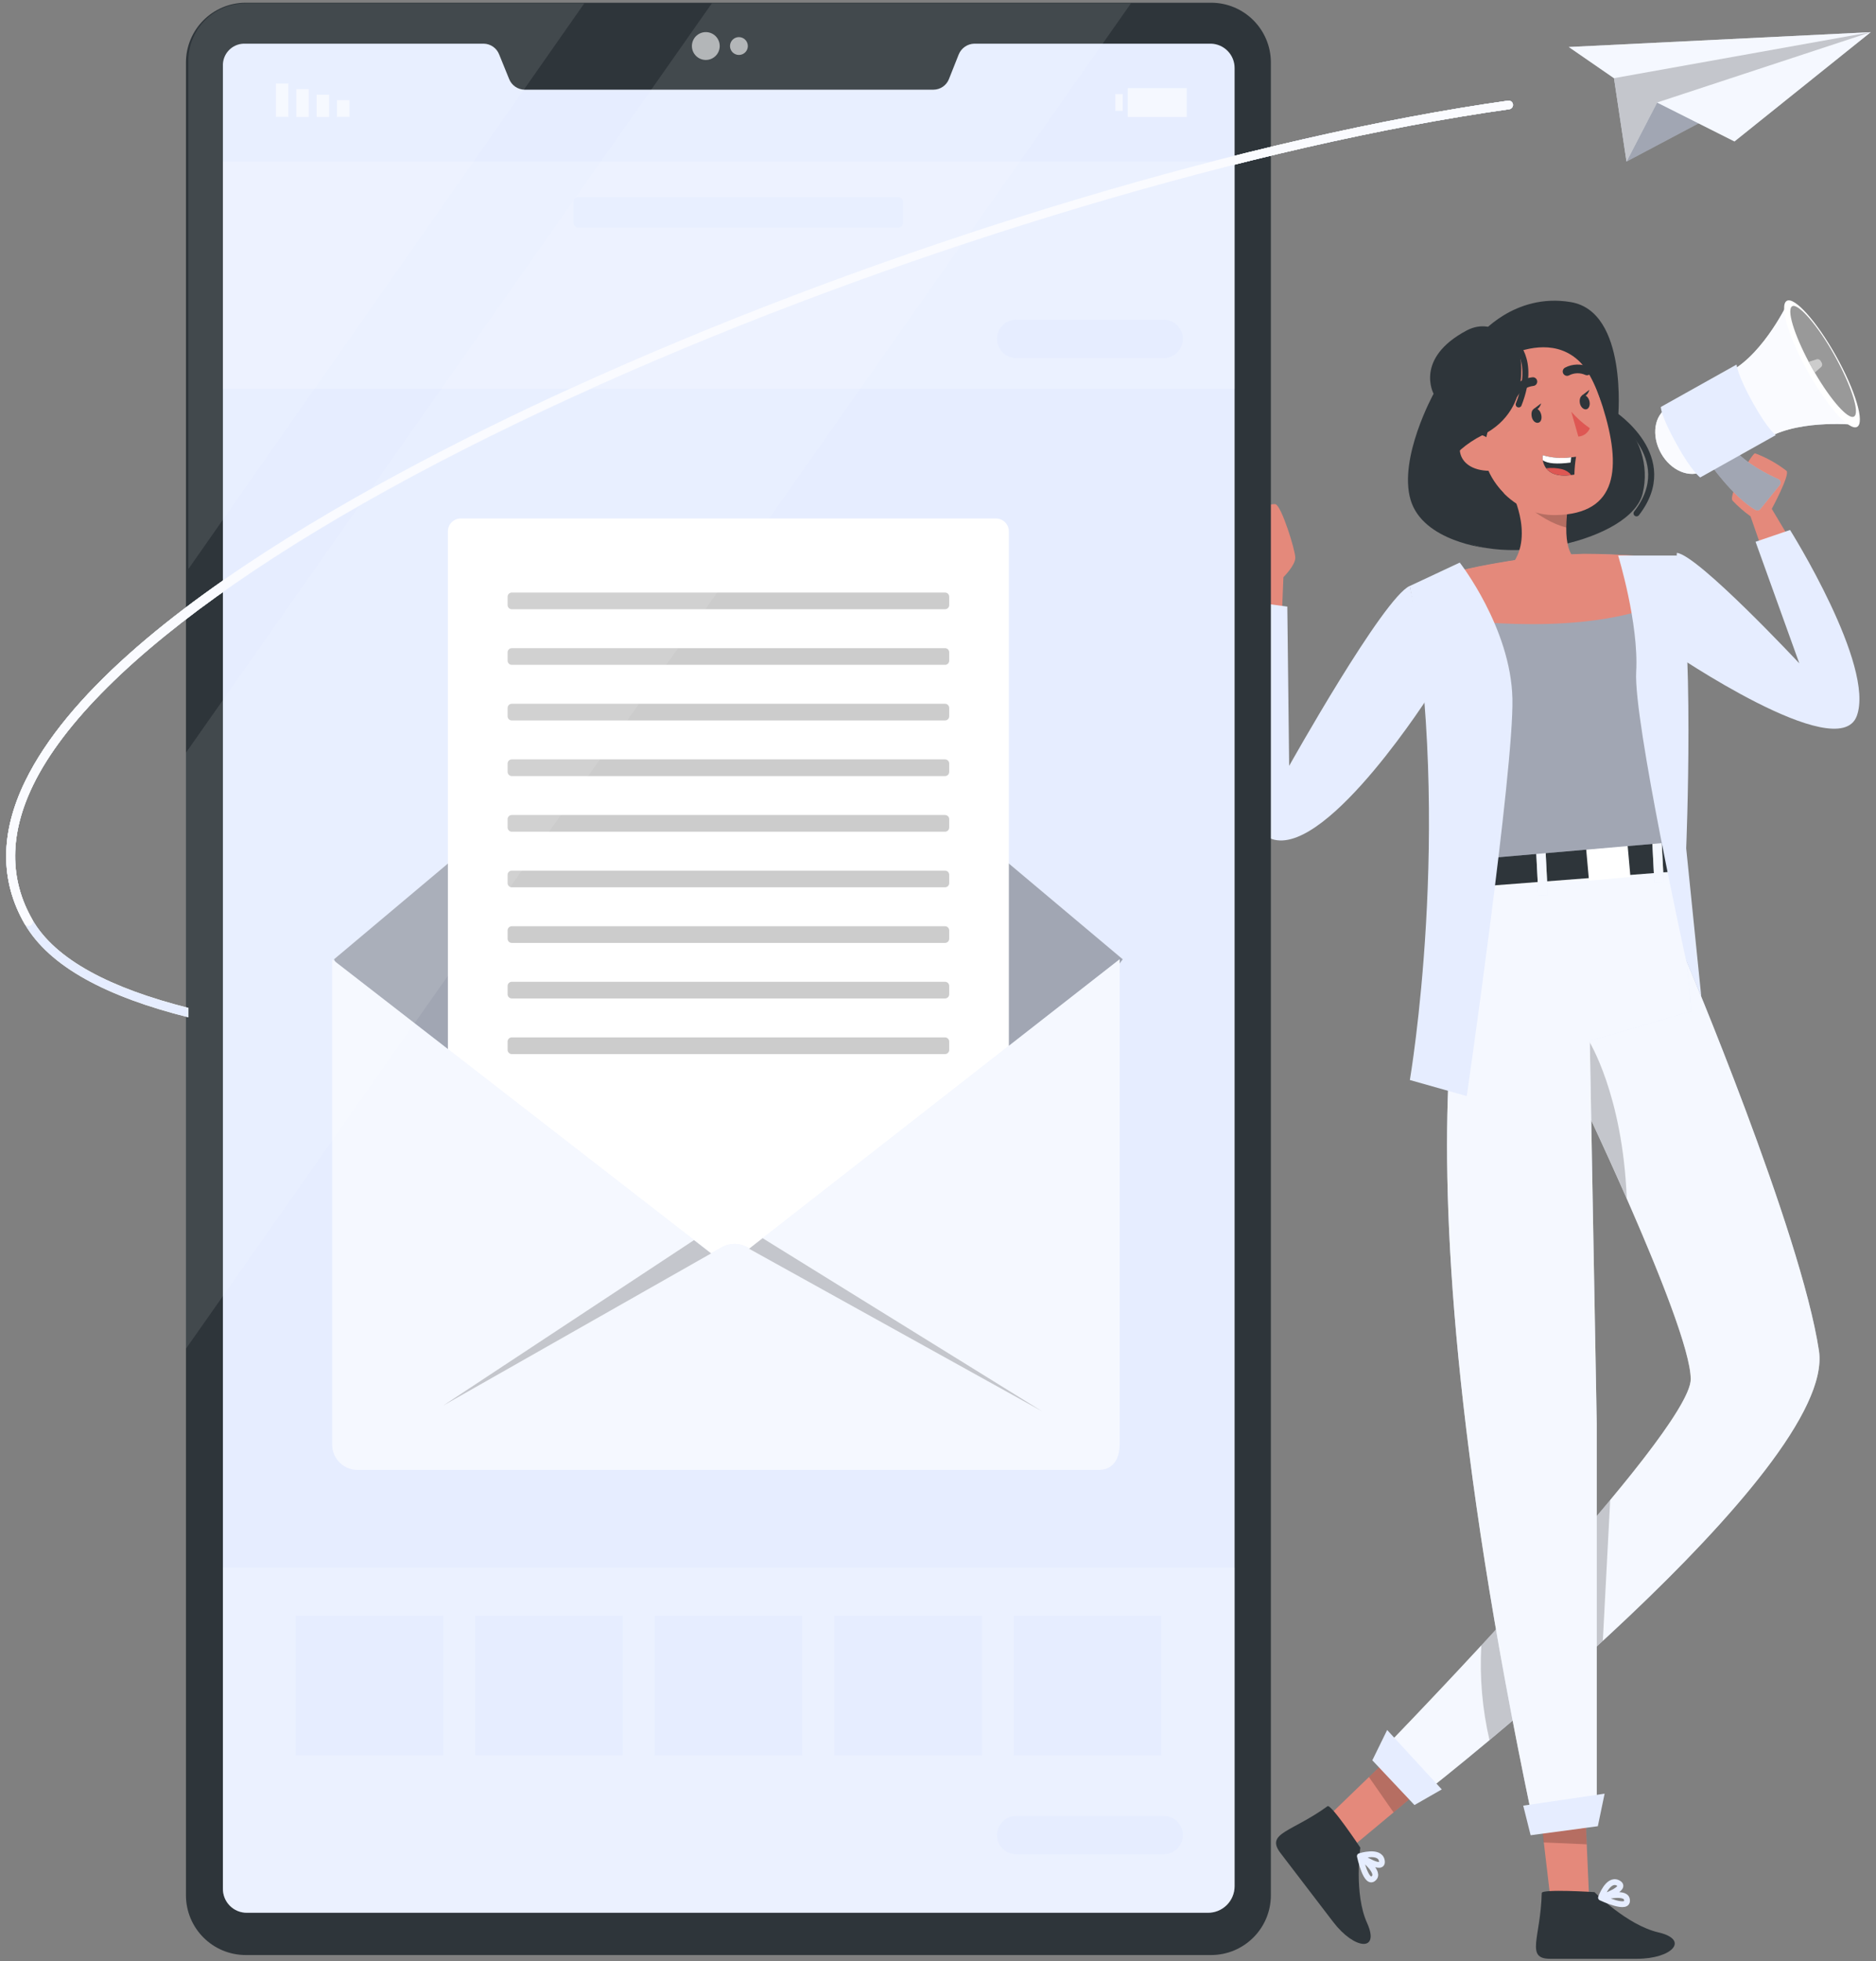 <svg width="156" height="163" viewBox="0 0 156 163" fill="none" xmlns="http://www.w3.org/2000/svg">
<rect x="0" y="0" width="156" height="163" fill="#808080" stroke="none"/>
<path d="M106.574 51.669L106.722 47.974C106.722 47.974 107.712 46.994 107.712 46.358C107.712 45.723 106.574 42.085 106.077 41.913C105.58 41.741 102.908 43.008 102.86 43.825C102.812 44.642 104.246 47.649 104.495 47.869L104.098 51.793L106.574 51.669Z" fill="#E4897B"/>
<path d="M146.836 46.569L145.565 42.912C145.023 42.525 144.52 42.086 144.064 41.602C143.715 41.124 145.66 37.678 145.947 37.678C146.889 38.029 147.773 38.523 148.566 39.141C148.853 39.485 147.333 42.295 147.333 42.295L149.221 45.45L146.836 46.569Z" fill="#E4897B"/>
<path d="M139.441 45.952C141.196 46.124 149.623 55.135 149.623 55.135L145.985 45.03L148.853 44.05C148.853 44.05 155.956 55.364 154.398 59.518C152.84 63.672 138.925 54.15 138.925 54.15L139.441 45.952Z" fill="#E6EDFF"/>
<path d="M112.473 153.478L110.508 150.911L113.835 147.699L116.861 144.783L119.705 147.441L115.881 150.639L112.473 153.478Z" fill="#E4897B"/>
<path d="M110.393 150.123C110.685 149.917 113.118 153.564 113.118 153.564C113.118 153.564 112.578 157.388 113.677 159.821C114.777 162.254 112.64 162.068 110.862 159.745L106.474 154.009C105.212 152.341 107.406 152.288 110.393 150.123Z" fill="#2E353A"/>
<path d="M113.08 154.272C113.08 154.272 114.71 153.746 114.901 154.625C115.116 155.639 113.08 154.272 113.08 154.272ZM113.08 154.272C113.08 154.272 114.724 155.495 114.289 156.05C113.629 156.882 113.08 154.272 113.08 154.272Z" stroke="#E6EDFF" stroke-width="0.483" stroke-linecap="round" stroke-linejoin="round"/>
<path opacity="0.2" d="M115.881 150.639L113.835 147.699L116.861 144.783L119.705 147.441L115.881 150.639Z" fill="black"/>
<path d="M132.133 157.546H128.897L128.366 153.043L127.888 148.913L131.726 148.287L131.942 153.191L132.133 157.546Z" fill="#E4897B"/>
<path d="M128.204 157.34C128.204 156.982 132.592 157.264 132.592 157.264C132.592 157.264 135.288 160.003 137.902 160.61C140.517 161.217 139.059 162.804 136.124 162.804H128.897C126.817 162.804 128.118 161.035 128.204 157.34Z" fill="#2E353A"/>
<path d="M133.132 157.723C133.132 157.723 133.705 156.107 134.518 156.49C135.474 156.934 133.132 157.723 133.132 157.723ZM133.132 157.723C133.132 157.723 135.106 157.159 135.278 157.838C135.541 158.87 133.132 157.723 133.132 157.723Z" stroke="#E6EDFF" stroke-width="0.483" stroke-linecap="round" stroke-linejoin="round"/>
<path opacity="0.2" d="M131.942 153.292L128.366 153.134L127.888 148.956L131.726 148.311L131.942 153.292Z" fill="black"/>
<path d="M140.201 79.756C140.201 79.756 149.761 102.342 151.258 112.26C152.754 122.179 118.82 148.736 118.82 148.736L115.35 145.046C115.35 145.046 140.598 119.091 140.598 114.626C140.598 110.162 130.751 89.77 130.751 89.77C130.751 89.77 129.8 81.544 140.201 79.756Z" fill="#E6EDFF"/>
<path opacity="0.6" d="M133.285 136.371C129.819 139.564 126.464 142.446 123.859 144.626C120.833 147.149 118.82 148.727 118.82 148.727L115.35 145.037C115.35 145.037 118.82 141.476 123.18 136.758C126.612 133.048 130.603 128.632 133.897 124.674C137.721 120.085 140.589 116.123 140.589 114.636C140.589 112.279 137.85 105.501 135.264 99.612C132.941 94.354 130.742 89.78 130.742 89.78C130.676 88.841 130.768 87.897 131.014 86.988C131.679 84.431 133.777 80.88 140.197 79.775C140.197 79.775 149.757 102.361 151.248 112.279C152.08 117.666 142.309 128.063 133.285 136.371Z" fill="white"/>
<path opacity="0.2" d="M133.897 124.674L133.285 136.371C129.819 139.564 126.464 142.446 123.859 144.626C123.26 142.049 123.031 139.399 123.18 136.758C126.612 133.049 130.603 128.632 133.897 124.674Z" fill="black"/>
<path opacity="0.2" d="M135.273 99.593C132.95 94.335 130.751 89.761 130.751 89.761C130.686 88.822 130.778 87.878 131.024 86.969C131.354 86.746 131.721 86.584 132.109 86.491C132.109 86.491 134.934 90.951 135.273 99.593Z" fill="black"/>
<path d="M122.984 27.922C122.984 27.922 125.885 24.303 130.632 25.111C135.378 25.919 134.556 34.7 134.556 34.7C135.443 35.459 136.103 36.448 136.464 37.557C136.825 38.667 136.873 39.855 136.602 40.99C135.675 44.972 124.848 47.276 120.709 44.509C116.569 41.741 119.753 32.96 121.765 31.717C123.777 30.474 122.984 27.922 122.984 27.922Z" fill="#2E353A"/>
<path d="M132.2 86.515L132.778 118.312V150.854H127.362C114.428 89.192 123.294 73.734 123.294 73.734H123.328C123.328 73.71 123.328 73.681 123.357 73.662C125.436 69.044 139.059 72.448 139.059 72.448C140.039 76.272 140.641 84.049 140.641 84.049L132.2 86.515Z" fill="#E6EDFF"/>
<path opacity="0.6" d="M132.2 86.515L132.778 118.312V150.854H127.362C114.428 89.192 123.294 73.734 123.294 73.734H123.328C123.328 73.71 123.328 73.681 123.357 73.662C125.436 69.044 139.059 72.448 139.059 72.448C140.039 76.272 140.641 84.049 140.641 84.049L132.2 86.515Z" fill="white"/>
<path d="M123.218 71.353V73.666L138.992 72.457V69.723L123.218 71.353Z" fill="#2E353A"/>
<path d="M128.506 70.398L127.723 70.438L127.926 74.424L128.709 74.384L128.506 70.398Z" fill="#E6EDFF"/>
<path d="M135.347 70.276L131.9 70.585L132.135 73.199L135.581 72.89L135.347 70.276Z" fill="white"/>
<path d="M138.147 69.33L137.364 69.37L137.568 73.356L138.351 73.316L138.147 69.33Z" fill="#E6EDFF"/>
<path opacity="0.6" d="M128.506 70.398L127.723 70.438L127.926 74.424L128.709 74.384L128.506 70.398Z" fill="white"/>
<path opacity="0.6" d="M138.147 69.33L137.364 69.37L137.568 73.356L138.351 73.316L138.147 69.33Z" fill="white"/>
<path d="M139.059 70L123.285 71.363C122.912 65.498 122.539 61.717 119.064 51.287C118.763 50.374 118.438 49.403 118.08 48.38C120.222 47.697 122.41 47.168 124.628 46.798C126.969 46.383 129.336 46.133 131.712 46.053C134.781 46.053 138.308 46.373 138.308 46.373C138.308 46.373 138.81 46.492 139.126 49.747C139.408 52.778 139.69 58.887 139.059 70Z" fill="#E6EDFF"/>
<path opacity="0.3" d="M139.059 70L123.285 71.363C122.912 65.498 122.539 61.717 119.064 51.287C118.763 50.374 118.438 49.403 118.08 48.38C120.222 47.697 122.41 47.168 124.628 46.798C126.969 46.383 129.336 46.133 131.712 46.053C134.781 46.053 138.308 46.373 138.308 46.373C138.308 46.373 138.81 46.492 139.126 49.747C139.408 52.778 139.69 58.887 139.059 70Z" fill="black"/>
<path d="M130.388 49.518C126.497 49.04 125.331 47.357 125.331 47.357C127.797 45.03 125.747 40.995 125.747 40.995L130.426 41.87C130.316 42.523 130.256 43.182 130.245 43.844C130.206 46.683 131.492 46.712 131.492 46.712C132.334 48.246 130.388 49.518 130.388 49.518Z" fill="#E4897B"/>
<path opacity="0.2" d="M130.445 41.87C130.336 42.523 130.275 43.182 130.264 43.844C128.008 43.318 125.766 40.976 125.766 40.976L130.445 41.87Z" fill="black"/>
<path d="M126.272 28.911C130.24 27.955 132.008 29.796 133.275 33.811C134.848 38.83 134.575 42.726 129.36 42.812C122.262 42.926 119.69 30.474 126.272 28.911Z" fill="#E4897B"/>
<path d="M130.66 34.222C131.119 34.739 131.637 35.2 132.204 35.594C132.126 35.787 131.995 35.955 131.826 36.078C131.657 36.2 131.457 36.273 131.248 36.287L130.66 34.222Z" fill="#DE5753"/>
<path d="M128.156 34.447C128.242 34.772 128.156 35.078 127.922 35.135C127.687 35.192 127.444 34.977 127.377 34.657C127.31 34.337 127.377 34.026 127.611 33.969C127.845 33.911 128.075 34.122 128.156 34.447Z" fill="#2E353A"/>
<path d="M127.52 34.002L128.156 33.524C128.156 33.524 127.965 34.222 127.52 34.002Z" fill="#2E353A"/>
<path d="M132.166 33.328C132.252 33.648 132.142 33.959 131.927 34.016C131.712 34.074 131.449 33.854 131.382 33.538C131.315 33.223 131.406 32.907 131.621 32.85C131.836 32.793 132.08 33.003 132.166 33.328Z" fill="#2E353A"/>
<path d="M131.535 32.879L132.166 32.401C132.166 32.401 131.97 33.103 131.535 32.879Z" fill="#2E353A"/>
<path d="M127.467 31.717C127.145 31.754 126.835 31.863 126.561 32.038C126.288 32.213 126.058 32.448 125.89 32.726" stroke="#2E353A" stroke-width="0.725" stroke-linecap="round" stroke-linejoin="round"/>
<path d="M130.312 30.876C130.567 30.744 130.848 30.671 131.135 30.663C131.423 30.654 131.708 30.711 131.97 30.828" stroke="#2E353A" stroke-width="0.725" stroke-linecap="round" stroke-linejoin="round"/>
<path d="M131.057 37.96C130.976 38.452 130.93 38.948 130.919 39.447L130.66 39.485C129.48 39.642 128.878 39.322 128.572 38.925C128.426 38.726 128.33 38.495 128.29 38.252C128.27 38.114 128.27 37.974 128.29 37.836C129.065 38.065 129.88 38.123 130.68 38.008C130.899 37.989 131.057 37.96 131.057 37.96Z" fill="#2E353A"/>
<path d="M130.651 38.008L130.603 38.447C129.489 38.591 128.691 38.543 128.29 38.252C128.27 38.114 128.27 37.974 128.29 37.836C129.056 38.06 129.861 38.119 130.651 38.008Z" fill="white"/>
<path d="M130.66 39.48C129.48 39.638 128.878 39.318 128.572 38.921C129.019 38.869 129.472 38.896 129.91 39.002C130.204 39.078 130.467 39.245 130.66 39.48Z" fill="#DE5753"/>
<path d="M123.524 36.612C123.524 36.612 124.604 32.917 123.73 30.47C123.73 30.47 130.823 25.398 133.103 33.28C133.103 33.28 132.195 26.015 125.34 27.473C118.486 28.93 120.881 38.897 125.101 41.033C125.101 41.043 122.86 38.93 123.524 36.612Z" fill="#2E353A"/>
<path d="M124.37 37.305C124.222 36.856 123.903 36.485 123.482 36.271C123.061 36.057 122.573 36.018 122.123 36.163C120.924 36.583 120.938 39.246 124.136 39.131C124.595 39.112 124.743 38.624 124.37 37.305Z" fill="#E4897B"/>
<path d="M139.121 49.724C133.194 52.654 124.112 51.97 119.045 51.263C118.744 50.35 118.419 49.379 118.06 48.356C120.202 47.672 122.391 47.144 124.609 46.774C126.95 46.358 129.317 46.109 131.693 46.029C134.762 46.029 138.289 46.349 138.289 46.349C138.289 46.349 138.806 46.468 139.121 49.724Z" fill="#E4897B"/>
<path d="M121.387 46.76C121.387 46.76 125.637 52.19 125.766 58.074C125.895 63.958 121.97 91.104 121.97 91.104L117.238 89.766C117.238 89.766 120.814 68.877 117.238 48.701L121.387 46.76Z" fill="#E6EDFF"/>
<path d="M134.556 46.172C134.556 46.172 136.287 51.798 136.057 55.842C135.828 59.886 140.201 79.794 140.201 79.794L141.473 82.854L140.216 70.507C140.216 70.507 140.976 52.386 139.441 46.172H134.556Z" fill="#E6EDFF"/>
<path d="M126.272 28.911C126.272 28.911 127.74 33.907 123.271 36.167C117.869 38.902 118.385 44.81 123.653 45.56C123.653 45.56 118.333 45.025 117.3 41.55C116.268 38.075 119.212 32.726 119.212 32.726C119.212 32.726 117.597 29.786 121.961 27.468C124.408 26.177 126.272 28.911 126.272 28.911Z" fill="#2E353A"/>
<path d="M126.664 150.075L133.433 149.081L132.869 151.786L127.281 152.537L126.664 150.075Z" fill="#E6EDFF"/>
<path d="M115.35 143.789L119.891 148.727L117.621 150.027L114.117 146.308L115.35 143.789Z" fill="#E6EDFF"/>
<path d="M142.252 35.35C141.435 33.887 139.862 33.218 138.705 33.859C137.548 34.499 137.305 36.196 138.117 37.659C138.93 39.121 140.507 39.786 141.664 39.15C142.821 38.514 143.069 36.808 142.252 35.35Z" fill="#E6EDFF"/>
<path d="M151.53 30.226L148.719 25.059C148.719 25.059 146.76 29.27 143.939 30.847L145.373 33.409L145.598 33.811L147.032 36.373C149.852 34.796 154.465 35.326 154.465 35.326L151.53 30.226Z" fill="#E6EDFF"/>
<path opacity="0.8" d="M142.252 35.35C141.435 33.887 139.862 33.218 138.705 33.859C137.548 34.499 137.305 36.196 138.117 37.659C138.93 39.121 140.507 39.786 141.664 39.15C142.821 38.514 143.069 36.808 142.252 35.35Z" fill="white"/>
<path opacity="0.8" d="M151.53 30.226L148.719 25.059C148.719 25.059 146.76 29.27 143.939 30.847L145.373 33.409L145.598 33.811L147.032 36.373C149.852 34.796 154.465 35.326 154.465 35.326L151.53 30.226Z" fill="white"/>
<path d="M142.061 38.376C142.061 38.376 144.092 41.316 145.99 42.391C146.055 42.427 146.131 42.438 146.204 42.422C146.277 42.406 146.342 42.364 146.387 42.305L148.007 40.302C148.035 40.264 148.054 40.221 148.063 40.175C148.072 40.128 148.071 40.081 148.06 40.035C148.048 39.989 148.027 39.947 147.997 39.91C147.967 39.874 147.93 39.844 147.888 39.824C147.089 39.47 145.225 38.562 144.15 37.291C142.754 35.627 142.061 38.376 142.061 38.376Z" fill="#E6EDFF"/>
<path opacity="0.3" d="M142.061 38.376C142.061 38.376 144.092 41.316 145.99 42.391C146.055 42.427 146.131 42.438 146.204 42.422C146.277 42.406 146.342 42.364 146.387 42.305L148.007 40.302C148.035 40.264 148.054 40.221 148.063 40.175C148.072 40.128 148.071 40.081 148.06 40.035C148.048 39.989 148.027 39.947 147.997 39.91C147.967 39.874 147.93 39.844 147.888 39.824C147.089 39.47 145.225 38.562 144.15 37.291C142.754 35.627 142.061 38.376 142.061 38.376Z" fill="black"/>
<path d="M154.431 35.479C153.786 35.838 151.951 33.787 150.335 30.895C148.719 28.003 147.945 25.369 148.581 25.006C149.216 24.643 151.061 26.698 152.677 29.585C154.293 32.472 155.081 35.116 154.431 35.479Z" fill="white"/>
<path opacity="0.4" d="M154.169 34.623C153.691 34.896 152.257 33.28 150.904 30.962C150.827 30.833 150.751 30.694 150.674 30.556C150.598 30.417 150.493 30.231 150.407 30.078C149.169 27.736 148.557 25.718 149.035 25.451C149.513 25.183 151.124 26.985 152.539 29.518C153.953 32.052 154.685 34.337 154.169 34.623Z" fill="black"/>
<path d="M141.382 39.685C141.382 39.685 140.689 39.208 139.432 36.942C138.069 34.504 138.108 33.825 138.108 33.825L144.403 30.302C144.403 30.302 144.479 31.187 145.756 33.471C147.032 35.756 147.668 36.163 147.668 36.163L141.382 39.685Z" fill="#E6EDFF"/>
<path d="M150.904 30.962C150.827 30.833 150.751 30.694 150.674 30.556C150.598 30.417 150.493 30.231 150.407 30.078L151.057 29.872C151.126 29.851 151.201 29.855 151.267 29.885C151.333 29.915 151.386 29.968 151.415 30.035L151.468 30.13C151.509 30.189 151.527 30.262 151.518 30.333C151.509 30.405 151.474 30.47 151.42 30.517L150.904 30.962Z" fill="white"/>
<path opacity="0.2" d="M150.904 30.962C150.827 30.833 150.751 30.694 150.674 30.556C150.598 30.417 150.493 30.231 150.407 30.078L151.057 29.872C151.126 29.851 151.201 29.855 151.267 29.885C151.333 29.915 151.386 29.968 151.415 30.035L151.468 30.13C151.509 30.189 151.527 30.262 151.518 30.333C151.509 30.405 151.474 30.47 151.42 30.517L150.904 30.962Z" fill="black"/>
<path d="M117.238 48.696C115.044 49.652 107.2 63.657 107.2 63.657L107.047 50.417L103.505 49.939C103.505 49.939 101.349 68.719 105.967 69.795C110.584 70.87 119.055 57.481 119.055 57.481L117.238 48.696Z" fill="#E6EDFF"/>
<path d="M125.766 28.319C125.766 28.319 127.797 29.786 126.287 33.615" stroke="#2E353A" stroke-width="0.5" stroke-linecap="round" stroke-linejoin="round"/>
<path d="M134.121 34.389C134.121 34.389 139.709 38.008 136.086 42.668" stroke="#2E353A" stroke-width="0.5" stroke-linecap="round" stroke-linejoin="round"/>
<path d="M100.709 0.227H20.434C17.688 0.227 15.463 2.452 15.463 5.198V157.522C15.463 160.268 17.688 162.493 20.434 162.493H100.709C103.455 162.493 105.68 160.268 105.68 157.522V5.198C105.68 2.452 103.455 0.227 100.709 0.227Z" fill="#2E353A"/>
<path d="M102.664 5.666V156.772C102.664 157.064 102.606 157.354 102.493 157.625C102.38 157.895 102.214 158.14 102.005 158.345C101.797 158.551 101.549 158.713 101.278 158.822C101.006 158.931 100.715 158.984 100.422 158.98H20.539C20.273 158.983 20.009 158.933 19.763 158.832C19.517 158.731 19.294 158.581 19.107 158.392C18.92 158.203 18.773 157.978 18.675 157.731C18.577 157.484 18.529 157.219 18.536 156.953V5.485C18.526 5.25 18.563 5.016 18.644 4.796C18.726 4.575 18.849 4.373 19.009 4.201C19.168 4.029 19.36 3.889 19.573 3.791C19.787 3.693 20.017 3.639 20.252 3.63H40.223C40.502 3.635 40.774 3.723 41.003 3.883C41.232 4.043 41.408 4.268 41.509 4.529L42.336 6.565C42.438 6.824 42.615 7.046 42.843 7.205C43.072 7.363 43.343 7.45 43.621 7.454H77.622C77.899 7.453 78.169 7.369 78.398 7.213C78.627 7.057 78.805 6.837 78.907 6.579L79.72 4.533C79.824 4.272 80.003 4.047 80.234 3.886C80.465 3.725 80.739 3.636 81.02 3.63H100.704C101.232 3.645 101.734 3.867 102.1 4.248C102.467 4.628 102.669 5.138 102.664 5.666Z" fill="#E6EDFF"/>
<path opacity="0.2" d="M102.664 13.429H18.536V32.31H102.664V13.429Z" fill="white"/>
<path opacity="0.6" d="M28.024 9.715H29.062V8.329H28.024V9.715Z" fill="white"/>
<path opacity="0.6" d="M26.332 9.72H27.369V7.87H26.332V9.72Z" fill="white"/>
<path opacity="0.6" d="M24.64 9.72H25.677V7.411H24.64V9.72Z" fill="white"/>
<path opacity="0.6" d="M22.943 9.715H23.98V6.943H22.943V9.715Z" fill="white"/>
<path opacity="0.6" d="M93.362 7.827H92.746V9.213H93.362V7.827Z" fill="white"/>
<path opacity="0.6" d="M93.778 9.72H98.687V7.325H93.778V9.72Z" fill="white"/>
<path opacity="0.6" d="M58.693 4.983C59.332 4.983 59.849 4.465 59.849 3.826C59.849 3.187 59.332 2.669 58.693 2.669C58.054 2.669 57.536 3.187 57.536 3.826C57.536 4.465 58.054 4.983 58.693 4.983Z" fill="white"/>
<path opacity="0.6" d="M62.187 3.826C62.187 3.973 62.144 4.116 62.062 4.238C61.981 4.359 61.865 4.454 61.73 4.51C61.594 4.567 61.445 4.581 61.301 4.553C61.158 4.524 61.026 4.453 60.922 4.35C60.819 4.246 60.748 4.114 60.719 3.971C60.691 3.827 60.706 3.678 60.761 3.542C60.818 3.407 60.913 3.291 61.034 3.21C61.156 3.129 61.3 3.085 61.446 3.085C61.642 3.085 61.831 3.163 61.97 3.302C62.109 3.441 62.187 3.629 62.187 3.826Z" fill="white"/>
<path opacity="0.2" d="M102.664 130.3V156.772C102.664 157.064 102.606 157.354 102.493 157.625C102.38 157.895 102.214 158.14 102.005 158.345C101.797 158.551 101.549 158.713 101.278 158.822C101.006 158.931 100.715 158.984 100.422 158.98H20.539C20.273 158.983 20.009 158.933 19.763 158.832C19.517 158.731 19.294 158.581 19.107 158.392C18.92 158.203 18.773 157.978 18.675 157.731C18.577 157.484 18.529 157.219 18.536 156.953V130.3H102.664Z" fill="white"/>
<path d="M27.776 79.732L60.571 52.176L93.362 79.732L67.65 114.22L44.558 113.756L27.776 79.732Z" fill="#E6EDFF"/>
<path opacity="0.3" d="M27.776 79.732L60.571 52.176L93.362 79.732L67.65 114.22L44.558 113.756L27.776 79.732Z" fill="black"/>
<path d="M82.817 43.094H38.32C37.727 43.094 37.245 43.575 37.245 44.169V110.219C37.245 110.813 37.727 111.295 38.32 111.295H82.817C83.411 111.295 83.893 110.813 83.893 110.219V44.169C83.893 43.575 83.411 43.094 82.817 43.094Z" fill="white"/>
<path opacity="0.2" d="M78.587 49.25H42.556C42.365 49.25 42.211 49.404 42.211 49.594V50.292C42.211 50.482 42.365 50.636 42.556 50.636H78.587C78.777 50.636 78.931 50.482 78.931 50.292V49.594C78.931 49.404 78.777 49.25 78.587 49.25Z" fill="black"/>
<path opacity="0.2" d="M78.587 53.873H42.556C42.365 53.873 42.211 54.027 42.211 54.217V54.915C42.211 55.105 42.365 55.259 42.556 55.259H78.587C78.777 55.259 78.931 55.105 78.931 54.915V54.217C78.931 54.027 78.777 53.873 78.587 53.873Z" fill="black"/>
<path opacity="0.2" d="M78.587 58.495H42.556C42.365 58.495 42.211 58.649 42.211 58.839V59.537C42.211 59.727 42.365 59.881 42.556 59.881H78.587C78.777 59.881 78.931 59.727 78.931 59.537V58.839C78.931 58.649 78.777 58.495 78.587 58.495Z" fill="black"/>
<path opacity="0.2" d="M78.587 63.117H42.556C42.365 63.117 42.211 63.271 42.211 63.461V64.159C42.211 64.349 42.365 64.503 42.556 64.503H78.587C78.777 64.503 78.931 64.349 78.931 64.159V63.461C78.931 63.271 78.777 63.117 78.587 63.117Z" fill="black"/>
<path opacity="0.2" d="M78.587 67.739H42.556C42.365 67.739 42.211 67.893 42.211 68.084V68.781C42.211 68.971 42.365 69.126 42.556 69.126H78.587C78.777 69.126 78.931 68.971 78.931 68.781V68.084C78.931 67.893 78.777 67.739 78.587 67.739Z" fill="black"/>
<path opacity="0.2" d="M78.587 72.362H42.556C42.365 72.362 42.211 72.516 42.211 72.706V73.404C42.211 73.594 42.365 73.748 42.556 73.748H78.587C78.777 73.748 78.931 73.594 78.931 73.404V72.706C78.931 72.516 78.777 72.362 78.587 72.362Z" fill="black"/>
<path opacity="0.2" d="M78.587 76.984H42.556C42.365 76.984 42.211 77.138 42.211 77.328V78.026C42.211 78.216 42.365 78.37 42.556 78.37H78.587C78.777 78.37 78.931 78.216 78.931 78.026V77.328C78.931 77.138 78.777 76.984 78.587 76.984Z" fill="black"/>
<path opacity="0.2" d="M78.587 81.601H42.556C42.365 81.601 42.211 81.755 42.211 81.945V82.643C42.211 82.833 42.365 82.987 42.556 82.987H78.587C78.777 82.987 78.931 82.833 78.931 82.643V81.945C78.931 81.755 78.777 81.601 78.587 81.601Z" fill="black"/>
<path opacity="0.2" d="M78.587 86.224H42.556C42.365 86.224 42.211 86.378 42.211 86.568V87.266C42.211 87.456 42.365 87.61 42.556 87.61H78.587C78.777 87.61 78.931 87.456 78.931 87.266V86.568C78.931 86.378 78.777 86.224 78.587 86.224Z" fill="black"/>
<path d="M62.326 103.766L62.144 103.666C61.819 103.484 61.453 103.388 61.08 103.388C60.708 103.388 60.342 103.484 60.017 103.666L59.133 104.168L27.618 79.732V120.066C27.619 120.347 27.676 120.625 27.786 120.883C27.896 121.142 28.056 121.376 28.257 121.573C28.458 121.769 28.696 121.923 28.957 122.026C29.218 122.129 29.498 122.18 29.779 122.174H91.364C92.549 122.174 93.104 121.261 93.104 120.066V79.732L62.326 103.766Z" fill="#E6EDFF"/>
<path opacity="0.6" d="M62.326 103.766L62.144 103.666C61.819 103.484 61.453 103.388 61.08 103.388C60.708 103.388 60.342 103.484 60.017 103.666L59.133 104.168L27.618 79.732V120.066C27.619 120.347 27.676 120.625 27.786 120.883C27.896 121.142 28.056 121.376 28.257 121.573C28.458 121.769 28.696 121.923 28.957 122.026C29.218 122.129 29.498 122.18 29.779 122.174H91.364C92.549 122.174 93.104 121.261 93.104 120.066V79.732L62.326 103.766Z" fill="white"/>
<path opacity="0.2" d="M57.708 103.073L59.133 104.177L36.862 116.82L57.708 103.073Z" fill="black"/>
<path opacity="0.2" d="M86.651 117.298L62.292 103.79L63.415 102.911L86.651 117.298Z" fill="black"/>
<path d="M74.701 16.378H48.091C47.872 16.378 47.694 16.556 47.694 16.775V18.529C47.694 18.748 47.872 18.926 48.091 18.926H74.701C74.92 18.926 75.098 18.748 75.098 18.529V16.775C75.098 16.556 74.92 16.378 74.701 16.378Z" fill="#E6EDFF"/>
<path d="M96.77 29.762H84.5C84.077 29.761 83.673 29.592 83.374 29.293C83.076 28.994 82.908 28.588 82.908 28.166C82.908 27.744 83.076 27.339 83.374 27.04C83.673 26.742 84.078 26.574 84.5 26.574H96.77C97.192 26.574 97.597 26.742 97.896 27.04C98.194 27.339 98.362 27.744 98.362 28.166C98.362 28.588 98.195 28.994 97.896 29.293C97.598 29.592 97.193 29.761 96.77 29.762Z" fill="#E6EDFF"/>
<path d="M36.862 134.282H24.592V145.911H36.862V134.282Z" fill="#E6EDFF"/>
<path d="M51.786 134.282H39.515V145.911H51.786V134.282Z" fill="#E6EDFF"/>
<path d="M66.714 134.282H54.443V145.911H66.714V134.282Z" fill="#E6EDFF"/>
<path d="M81.642 134.282H69.371V145.911H81.642V134.282Z" fill="#E6EDFF"/>
<path d="M96.565 134.282H84.294V145.911H96.565V134.282Z" fill="#E6EDFF"/>
<path d="M96.77 154.119H84.5C84.078 154.119 83.673 153.951 83.374 153.653C83.076 153.354 82.908 152.949 82.908 152.527C82.908 152.104 83.076 151.699 83.374 151.4C83.673 151.101 84.077 150.932 84.5 150.93H96.77C97.193 150.932 97.598 151.101 97.896 151.4C98.195 151.699 98.362 152.104 98.362 152.527C98.362 152.949 98.194 153.354 97.896 153.653C97.597 153.951 97.192 154.119 96.77 154.119Z" fill="#E6EDFF"/>
<path opacity="0.1" d="M94.041 0.284L15.463 112.098V62.563L59.19 0.284H94.041Z" fill="white"/>
<path opacity="0.1" d="M48.583 0.284L15.668 47.291V5.226C15.642 4.584 15.747 3.943 15.976 3.343C16.205 2.742 16.553 2.194 17 1.732C17.447 1.27 17.983 0.903 18.576 0.655C19.168 0.406 19.805 0.28 20.448 0.284H48.583Z" fill="white"/>
<path d="M125.402 8.367C104.327 11.335 76.254 19.7 52.144 30.192C36.456 37.018 9.091 50.608 2.098 64.919C0.004 69.221 -0.015 73.208 2.05 76.788C4.115 80.368 8.909 82.859 15.668 84.555V83.772C9.215 82.141 4.617 79.785 2.69 76.434C0.764 73.083 0.778 69.298 2.762 65.235C7.795 54.929 25.907 42.396 52.474 30.847C76.489 20.36 104.49 12.038 125.503 9.079C125.597 9.066 125.683 9.016 125.74 8.939C125.797 8.863 125.822 8.767 125.809 8.673C125.795 8.578 125.745 8.493 125.669 8.436C125.593 8.378 125.497 8.354 125.402 8.367Z" fill="white"/>
<path d="M125.402 8.367C104.327 11.335 76.254 19.7 52.144 30.192C36.456 37.018 9.091 50.608 2.098 64.919C0.004 69.221 -0.015 73.208 2.05 76.788C4.115 80.368 8.909 82.859 15.668 84.555V83.772C9.215 82.141 4.617 79.785 2.69 76.434C0.764 73.083 0.778 69.298 2.762 65.235C7.795 54.929 25.907 42.396 52.474 30.847C76.489 20.36 104.49 12.038 125.503 9.079C125.597 9.066 125.683 9.016 125.74 8.939C125.797 8.863 125.822 8.767 125.809 8.673C125.795 8.578 125.745 8.493 125.669 8.436C125.593 8.378 125.497 8.354 125.402 8.367Z" fill="#E6EDFF"/>
<path d="M2.36 76.969C2.297 76.97 2.235 76.953 2.18 76.921C2.126 76.889 2.081 76.843 2.05 76.788C-0.015 73.208 0.004 69.212 2.098 64.919C9.091 50.608 36.456 37.018 52.144 30.192C76.254 19.7 104.327 11.335 125.402 8.367C125.497 8.354 125.593 8.378 125.669 8.436C125.745 8.493 125.795 8.578 125.809 8.673C125.822 8.767 125.797 8.863 125.74 8.939C125.683 9.016 125.597 9.066 125.503 9.079C104.471 12.038 76.489 20.379 52.431 30.847C25.888 42.396 7.776 54.929 2.762 65.235C0.778 69.298 0.754 73.069 2.69 76.434C2.734 76.516 2.744 76.611 2.719 76.7C2.695 76.789 2.636 76.865 2.556 76.912C2.498 76.95 2.43 76.97 2.36 76.969Z" fill="#E6EDFF"/>
<g opacity="0.8">
<path d="M2.36 76.969C2.297 76.97 2.235 76.953 2.18 76.921C2.126 76.889 2.081 76.843 2.05 76.788C-0.015 73.208 0.004 69.212 2.098 64.919C9.091 50.608 36.456 37.018 52.144 30.192C76.254 19.7 104.327 11.335 125.402 8.367C125.497 8.354 125.593 8.378 125.669 8.436C125.745 8.493 125.795 8.578 125.809 8.673C125.822 8.767 125.797 8.863 125.74 8.939C125.683 9.016 125.597 9.066 125.503 9.079C104.471 12.038 76.489 20.379 52.431 30.847C25.888 42.396 7.776 54.929 2.762 65.235C0.778 69.298 0.754 73.069 2.69 76.434C2.734 76.516 2.744 76.611 2.719 76.7C2.695 76.789 2.636 76.865 2.556 76.912C2.498 76.95 2.43 76.97 2.36 76.969Z" fill="white"/>
</g>
<path d="M135.254 13.429L155.559 2.674L137.797 8.52L135.254 13.429Z" fill="#E6EDFF"/>
<path opacity="0.3" d="M135.254 13.429L155.559 2.674L137.797 8.52L135.254 13.429Z" fill="black"/>
<path d="M130.455 3.907L134.212 6.498L135.254 13.429L137.797 8.52L144.231 11.756L155.559 2.674L130.455 3.907Z" fill="#E6EDFF"/>
<path opacity="0.6" d="M130.455 3.907L134.212 6.498L135.254 13.429L137.797 8.52L144.231 11.756L155.559 2.674L130.455 3.907Z" fill="white"/>
<path opacity="0.2" d="M134.212 6.498L155.559 2.674L137.797 8.52L135.254 13.429L134.212 6.498Z" fill="black"/>
</svg>
